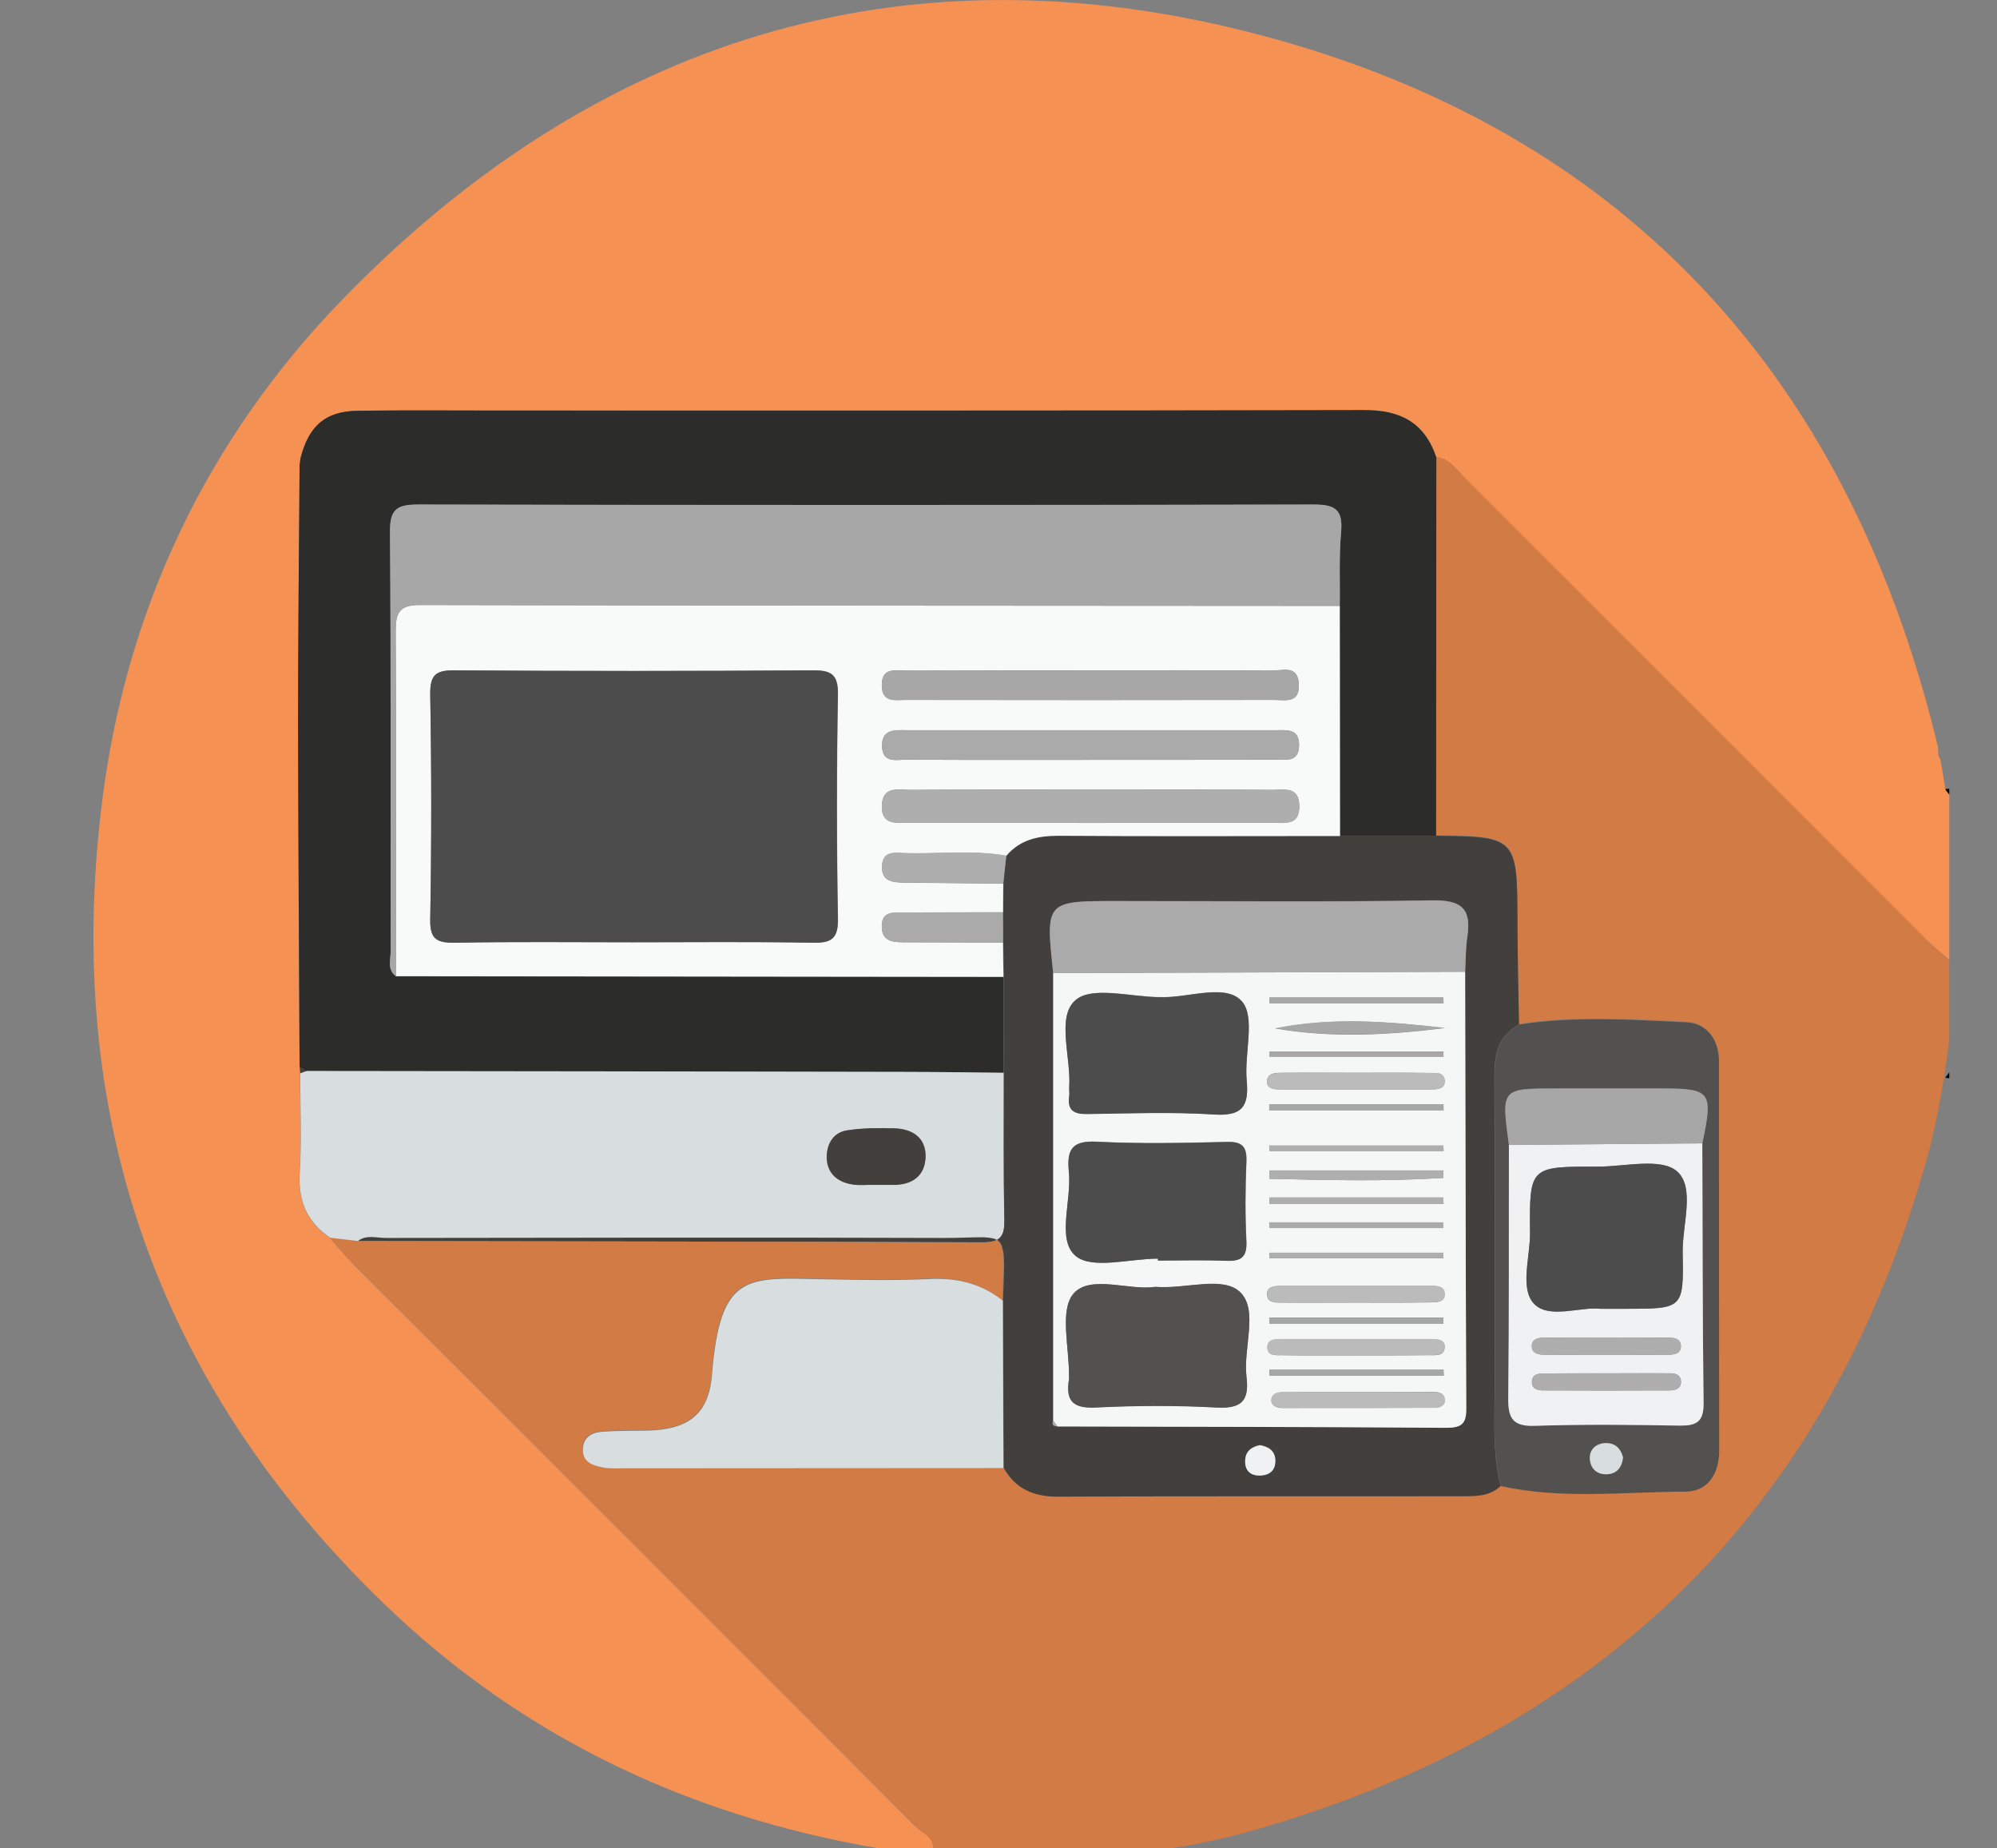 <?xml version="1.0" encoding="utf-8"?>
<!-- Generator: Adobe Illustrator 20.1.0, SVG Export Plug-In . SVG Version: 6.00 Build 0)  -->
<svg version="1.1" id="Layer_1" xmlns="http://www.w3.org/2000/svg" xmlns:xlink="http://www.w3.org/1999/xlink" x="0px" y="0px"
	 viewBox="0 0 907.9 840" style="enable-background:new 0 0 907.9 840;" xml:space="preserve">
<rect x="0" y="0" width="907.9" height="840" fill="#808080" stroke="none"/>
<style type="text/css">
	.st0{fill:#F69154;}
	.st1{fill:#D37B45;}
	.st2{fill:#040201;}
	.st3{fill:#2C2C2B;}
	.st4{fill:#D8DEDF;}
	.st5{fill:#423F3D;}
	.st6{fill:#535150;}
	.st7{fill:#F8FAFA;}
	.st8{fill:#A8A7A7;}
	.st9{fill:#F5F6F6;}
	.st10{fill:#ABAAAA;}
	.st11{fill:#AEAEAE;}
	.st12{fill:#F0F1F2;}
	.st13{fill:#4C4C4C;}
	.st14{fill:#BCBBBB;}
</style>
<g>
	<path class="st0" d="M886.2,361.1v75.2c-4-3.5-8.2-6.9-12-10.6C805,356.5,735.9,287.3,666.6,218.1c-4-4-7.2-9.3-13.6-10.2
		c-5.3-15.8-16.4-21.6-32.8-21.5c-131,0.3-262,0.2-393.1,0.2c-21.5,0-42.9-0.2-64.4,0.1c-14.7,0.2-22.3,6.8-26.1,21.6
		c-0.1,1.1-0.3,2.1-0.4,3.2c-0.2,39.3-0.7,78.6-0.7,117.9c0,51.8,0.4,103.7,0.7,155.5c0.1,1,0.2,2,0.2,3c0,15.1,0.7,30.2-0.2,45.3
		c-0.8,12.9,3.4,22.4,13.8,29.5c3.5,4,6.9,8.2,10.7,12C245.8,659.7,331,744.8,416,830c3.3,3.3,9.9,5.2,7.9,12.2
		c-5.4-0.2-10.8,0.1-16.1-0.7c-89.6-13.8-168.7-49.9-234-113.3C71.1,628.6,28.9,506.6,46.3,365.3c10.8-87.6,47.4-165.1,109-228.8
		C270.2,18,410-26.1,569.8,15.1c61.3,15.8,113.9,40.8,158,74.3c35.8,27.3,66,60.2,90.6,98.5c27.7,43.1,48.4,93.1,62.1,149.3
		c0.1,0.5,0.2,1,0.4,1.5c0.1,0.3,0.1,0.7,0.2,1.1c0.1,1.8-0.2,4.1,1,5.1c0.8,4.5,1.6,9.1,2.3,13.7h0c0,0,0,0,0,0
		C885,359.5,885.6,360.3,886.2,361.1z"/>
	<path class="st1" d="M886.2,436.4v35.7c-1.9,16.7-4.8,33.1-8.7,49.1c0,0,0,0.1,0,0.1c-14.9,55.2-36.8,103.8-65.7,145.6
		c-0.4,0.5-0.7,1-1.1,1.5c-16.5,23.7-35.4,45.2-56.5,64.5c-0.1,0.1-0.2,0.2-0.3,0.2c-49.1,44.9-110.5,77.9-184.3,98.9
		c-44.7,12.8-90.7,14.1-136.8,12.2c-3-0.1-6-1.4-9-2.1c2-7-4.6-8.9-7.9-12.2c-85-85.3-170.2-170.3-255.3-255.4
		c-3.8-3.8-7.1-8-10.7-12c4.2,0.5,8.5,1,12.7,1.5c3.9-2.9,8.4-1.4,12.6-1.4c84.8-0.1,169.5-0.3,254.3,0c7.8,0,13.4-0.4,17.3-0.3
		c0.2,0,0.4,0,0.6,0c1.7,0,3.1,0.2,4.3,0.6c0.1,0,0.3,0.1,0.4,0.1c0.3,0.1,0.7,0.3,0.9,0.4h0c0.1,0.1,0.2,0.1,0.3,0.2
		c0.1,0.1,0.2,0.2,0.3,0.3c0.1,0.1,0.2,0.1,0.2,0.2c0.1,0.1,0.1,0.1,0.2,0.2c0.1,0.1,0.2,0.2,0.2,0.2c0.1,0.1,0.2,0.2,0.3,0.4
		c0,0,0,0,0,0c0.1,0.1,0.1,0.2,0.2,0.3c0.5,0.9,0.8,2,1.1,3.5c0,0.1,0,0.3,0.1,0.4c0.6,4.3,0.2,11.1-0.2,21.9
		c-9.9-7.9-21.1-10.5-33.8-9.9c-15.6,0.7-31.3,0.4-46.9,0.1c-35.3-0.6-47.8-3.6-51.5,43.4c-1.5,18.3-10.9,25.1-29.8,25.4
		c-6.7,0.1-13.4,0-20.1,0.5c-4.8,0.3-8.8,2.5-8.8,8.1c-0.1,5.8,4.6,7.2,9,8.1c3,0.6,6.2,0.4,9.4,0.4c57.6,0,115.2,0,172.9-0.1
		c5.4,9.5,13.5,13.1,24.5,13.1c61.3-0.3,122.6-0.1,183.9-0.2c6.3,0,12.6,0.1,17.6-4.7c27.8,6.1,56,2.6,84,2.5
		c10.6-0.1,15.2-8.8,15.2-18.7c0.2-59,0.1-117.9,0.1-176.9c0-10.1-5.8-17.3-14.8-17.7c-25.3-1.2-50.8-2.9-76,1
		c-0.3-16-0.7-32-0.7-48c-0.1-36.8-0.8-37.5-37-37.8c0.1-57.3,0.1-114.6,0.1-172c6.4,0.9,9.6,6.2,13.6,10.2
		c69.3,69.2,138.4,138.4,207.6,207.6C878,429.5,882.2,432.8,886.2,436.4z"/>
	<path class="st2" d="M886.2,487.4v2.7c-0.6-0.1-1.2-0.1-1.8-0.2C885,489.1,885.6,488.3,886.2,487.4z"/>
	<path class="st2" d="M886.2,358.5v2.7c-0.6-0.8-1.3-1.7-1.9-2.5c0,0,0,0,0,0h0C885,358.6,885.6,358.5,886.2,358.5z"/>
	<path class="st3" d="M653,207.9c0,57.3-0.1,114.6-0.1,172c-14.6,0-29.1,0-43.7,0c0-34.8,0-69.6-0.1-104.4
		c0.1-11.2-0.4-22.4,0.6-33.5c0.9-10.1-2.5-12.6-12.5-12.6c-135.7,0.4-271.3,0.3-407,0c-9.8,0-13,2.2-12.9,12.5
		c0.5,63.6,0.2,127.2,0.3,190.7c0,3.8-1.6,8.2,2.4,11.2c92.1,0.1,184.1,0.2,276.2,0.3c0,14.5,0.1,29.1,0.1,43.6
		c-15.2-0.1-30.4-0.4-45.6-0.4c-90.4-0.2-180.9-0.3-271.3-0.4c-1.1-0.7-2.1-1.3-3.2-2c-0.2-51.8-0.6-103.7-0.7-155.5
		c0-39.3,0.4-78.6,0.7-117.9c0.1-1.1,0.3-2.1,0.4-3.2c3.8-14.8,11.3-21.4,26.1-21.6c21.5-0.3,42.9-0.1,64.4-0.1
		c131,0,262,0.1,393.1-0.2C636.6,186.3,647.7,192.1,653,207.9z"/>
	<path class="st4" d="M456.3,487.6c-15.2-0.1-30.4-0.4-45.6-0.4c-90.4-0.2-180.9-0.3-271.3-0.4c-1,0.3-2,0.7-2.9,1
		c0,15.1,0.7,30.2-0.2,45.3c-0.8,12.9,3.4,22.4,13.8,29.5c4.2,0.5,8.5,1,12.7,1.5c94.7,0.2,189.4,0.2,284.1,0.6
		c2.8,0,4.9-0.3,6.4-1.1h0c2.6-1.4,3.4-4.2,3.3-8.9C456.1,532.3,456.3,510,456.3,487.6z M385.1,513.8c7-1.1,14.2-1.1,21.3-1
		c8.1,0.2,14.4,4,14.4,12.6c-0.1,9-6.1,13.3-15.2,13.1c-2.7-0.1-5.4,0-11.3,0c-0.8,0-4.9,0.4-8.8-0.6c-6.3-1.5-9.9-6-9.7-12.6
		C376.1,519.4,379.2,514.7,385.1,513.8z"/>
	<path class="st5" d="M136.6,208.2c-0.1,1.1-0.2,2.1-0.4,3.2C136.4,210.3,136.5,209.3,136.6,208.2z"/>
	<path class="st5" d="M139.4,486.8c-1,0.3-2,0.7-2.9,1c-0.1-1-0.1-2-0.2-3C137.3,485.5,138.4,486.2,139.4,486.8z"/>
	<path class="st5" d="M690.6,465.7c-0.3-16-0.7-32-0.7-48c-0.1-36.8-0.8-37.5-37-37.8c-14.6,0-29.1,0-43.7,0
		c-42.6,0-85.3,0.2-127.9-0.1c-9.4-0.1-17.5,1.7-23.8,9.1c-0.4,4.2-0.9,8.5-1.3,12.7c0,4.3-0.1,8.7-0.1,13c0,4.6,0,9.3,0,13.9
		c0.1,5.1,0.2,10.3,0.2,15.5c0,14.6,0.1,29.1,0.1,43.6c0,22.3-0.2,44.7,0.2,67c0.1,4.7-0.7,7.5-3.3,8.9c0.1,0.1,0.2,0.1,0.3,0.2
		c0.1,0.1,0.2,0.2,0.3,0.3c0.1,0.1,0.2,0.1,0.2,0.2c0.1,0.1,0.1,0.1,0.2,0.2c0.1,0.1,0.2,0.2,0.2,0.2c0.1,0.1,0.2,0.2,0.3,0.4
		c0,0,0,0,0,0c0.1,0.1,0.1,0.2,0.2,0.3c0.5,0.9,0.8,2,1.1,3.5c0,0.1,0,0.3,0.1,0.4c0.6,4.3,0.2,11.1-0.2,21.9
		c0.1,25.4,0.2,50.7,0.3,76.1c5.4,9.5,13.5,13.1,24.5,13.1c61.3-0.3,122.6-0.1,183.9-0.2c6.3,0,12.6,0.1,17.6-4.7
		c-4-15.3-2.7-31-2.8-46.6c-0.1-46.4,0.1-92.9-0.1-139.3C679.3,479.6,681,470.9,690.6,465.7z M572.3,670.6c-4.2-0.1-6.4-2.7-6.2-6.9
		c0.2-4.3,2.9-6.1,6.7-6.9c3.9,0.7,6.8,2.5,7,6.7C580.1,668.5,576.9,670.7,572.3,670.6z M667.1,425.7c-0.8,5.3-0.7,10.6-1,16
		c0.1,66.1,0.2,132.2,0.6,198.3c0,7.2-2.2,8.9-9.1,8.9c-58.9-0.4-117.9-0.4-176.8-0.6c-2,0.1-2.7-0.8-1.9-2.7
		c0-67.8,0-135.6,0-203.4c-3.5-32.7-3.5-32.7,29-32.7c47.8,0,95.6,0.5,143.4-0.3C664.5,409,669,413,667.1,425.7z M452.2,563.1
		c-0.1,0-0.3-0.1-0.4-0.1c-1.1-0.3-2.5-0.5-4.3-0.6c-0.2,0-0.4,0-0.6,0c-4-0.1-9.6,0.3-17.3,0.3c-84.8-0.3-169.5-0.1-254.3,0
		c-4.2,0-8.7-1.6-12.6,1.4c94.7,0.2,189.4,0.2,284.1,0.6c2.8,0,4.9-0.3,6.4-1.1C452.9,563.4,452.6,563.2,452.2,563.1z"/>
	<path class="st4" d="M455.9,591.2c0.1,25.4,0.2,50.7,0.3,76.1c-57.6,0-115.2,0.1-172.9,0.1c-3.1,0-6.3,0.2-9.3-0.4
		c-4.4-0.9-9.1-2.3-9-8.1c0.1-5.6,4.1-7.8,8.8-8.1c6.7-0.5,13.4-0.4,20.1-0.5c18.9-0.4,28.3-7.2,29.8-25.4
		c3.8-47.1,16.2-44,51.5-43.4c15.6,0.3,31.3,0.6,46.9-0.1C434.8,580.7,446,583.3,455.9,591.2z"/>
	<path class="st6" d="M781.5,482.4c0-10.1-5.8-17.3-14.8-17.7c-25.3-1.2-50.8-2.9-76,1c-9.6,5.2-11.3,14-11.2,23.9
		c0.2,46.5,0,92.9,0.1,139.3c0,15.6-1.2,31.2,2.8,46.6c27.8,6.1,56,2.6,84,2.5c10.6-0.1,15.2-8.8,15.2-18.7
		C781.5,600.4,781.5,541.4,781.5,482.4z M730.6,670.1c-4.7,0.2-7.6-2.7-7.8-7.1c-0.2-3.9,2.5-6.6,6.4-7c4.4-0.4,7.5,1.8,8.6,6.5
		C737.4,666.7,735.3,669.9,730.6,670.1z M774.5,637.7c0.1,8.8-3.4,10.4-11.1,10.2c-21.9-0.4-43.8-0.6-65.7,0.1
		c-9.6,0.3-12.1-3.1-12-12.3c0.5-38.5,0.3-76.9,0.3-115.4c-3.5-25.6-3.5-25.6,21.3-25.6h48.2c22.4,0,23.5,1.5,18.5,24.9
		C774.1,559,774,598.4,774.5,637.7z"/>
	<path class="st7" d="M609.1,275.4c-139.4-0.1-278.8-0.1-418.3-0.4c-9.4,0-10.9,3.7-10.9,11.9c0.3,52.3,0.1,104.6,0.1,156.8
		c92.1,0.1,184.1,0.2,276.2,0.3c-0.1-5.1-0.2-10.3-0.2-15.5c-15.1-0.1-30.2-0.2-45.3-0.2c-5.4,0-10-0.7-9.8-7.6
		c0.2-6.8,5.5-5.8,9.8-5.8c15.1-0.2,30.2-0.2,45.3-0.2c0-4.3,0.1-8.7,0.1-13c-15.1-0.2-30.2-0.3-45.3-0.5c-5.3-0.1-10.2-0.7-9.8-7.7
		c0.4-6.7,5.7-5.9,9.9-5.7c15.5,0.5,31.1-1.5,46.6,1.2c6.3-7.4,14.4-9.1,23.8-9.1c42.6,0.3,85.3,0.1,127.9,0.1
		C609.2,345,609.1,310.2,609.1,275.4z M412.2,304.8c28.2-0.1,56.3-0.1,84.5-0.1c27.3,0,54.5-0.1,81.8,0.1c4.7,0,11.6-2.7,12,6.2
		c0.4,8.9-6.3,7.1-11.2,7.1c-55.9,0.1-111.7,0.1-167.6,0c-4.6,0-10.6,1.4-10.8-6.3C400.6,303.1,407.2,304.8,412.2,304.8z
		 M590.6,338.8c-0.1,7.8-5.9,6.5-10.6,6.5c-27.8,0.1-55.5,0.1-83.3,0.1c-28.2,0-56.4,0.1-84.6-0.1c-4.5,0-10.8,1.8-11.1-6
		c-0.2-8.2,6.1-7.4,11.4-7.4c56,0,111.9,0,167.9,0C585.1,331.9,590.7,331.1,590.6,338.8z M369.5,428.5c-27.3-0.5-54.6-0.2-81.9-0.2
		c-26.9,0-53.7-0.3-80.6,0.2c-8.3,0.1-11.6-1.4-11.4-10.7c0.6-34,0.6-68,0-102.1c-0.1-8.9,2.4-11.1,11.2-11
		c54.2,0.4,108.3,0.3,162.5,0c8.3-0.1,11.8,1.5,11.7,10.8c-0.6,34-0.6,68.1,0,102.1C381.1,426.8,377.9,428.6,369.5,428.5z
		 M578.6,373.9c-55,0.1-110.1,0.1-165.1,0c-5.5,0-12.8,1.5-12.6-7.7c0.3-9.1,7.6-7.2,13-7.2c27.8-0.2,55.5-0.1,83.2-0.1
		c27.3,0,54.6-0.1,81.9,0.1c5,0,11.4-1.6,11.7,7C591,375.5,584.1,373.9,578.6,373.9z"/>
	<path class="st8" d="M609.1,275.4c-139.4-0.1-278.8-0.1-418.3-0.4c-9.4,0-10.9,3.7-10.9,11.9c0.3,52.3,0.1,104.6,0.1,156.8
		c-4.1-3-2.4-7.4-2.4-11.2c-0.1-63.6,0.2-127.2-0.3-190.7c-0.1-10.3,3-12.5,12.9-12.5c135.7,0.3,271.3,0.3,407,0
		c10.1,0,13.4,2.5,12.5,12.6C608.7,253,609.3,264.2,609.1,275.4z"/>
	<path class="st5" d="M394.3,538.6c-0.8,0-4.9,0.4-8.7-0.6c-6.2-1.6-9.9-6-9.7-12.6c0.2-6,3.3-10.7,9.2-11.6
		c7-1.1,14.2-1.1,21.3-0.9c8.1,0.2,14.4,4,14.4,12.6c-0.1,9-6.1,13.3-15.2,13.1C402.9,538.6,400.3,538.6,394.3,538.6z"/>
	<path class="st9" d="M666.1,441.7c-62.4,0.2-124.8,0.4-187.3,0.6c0,67.8,0,135.6,0,203.4l1.9,2.7c58.9,0.1,117.9,0.2,176.8,0.6
		c6.9,0,9.2-1.7,9.1-8.9C666.3,573.9,666.3,507.8,666.1,441.7z M579.8,467.5c25.7-5.2,51.4-3.2,77.1-0.2
		C631.2,470.5,605.5,471.9,579.8,467.5z M656.3,480.3h-79.1c0-0.8,0-1.5,0-2.3h79.1C656.2,478.8,656.2,479.5,656.3,480.3z
		 M656.2,453.4c0,0.8,0.1,1.7,0.1,2.6h-79.1c0-0.9-0.1-1.7-0.1-2.6H656.2z M583.1,487.6c11.1-0.1,22.3,0,33.4,0
		c11.1,0,22.3-0.1,33.4,0.1c2.9,0,7.1-0.5,6.9,4.1c-0.1,3.3-3.7,3.4-6.3,3.4c-22.7,0.1-45.4,0.1-68.2,0c-2.7,0-6.2-0.1-6.3-3.4
		C576,487.4,580.1,487.7,583.1,487.6z M577.1,558.2c0-0.9,0-1.7-0.1-2.6h79c0,0.9,0.1,1.7,0.1,2.6H577.1z M656.1,569.4
		c0,0.8,0,1.7,0,2.5h-78.9c0-0.8-0.1-1.7-0.1-2.5H656.1z M577.1,535.8c0-1.3,0-2.5,0-3.8h79.1v3.4
		C629.8,537.1,603.4,536.4,577.1,535.8z M577.1,547.2c0-1,0-1.9,0-2.9h79.1c0,1,0,1.9,0.1,2.9H577.1z M577.2,523.2
		c-0.1-0.8-0.1-1.7-0.2-2.5h79.2c0,0.8,0.1,1.7,0.1,2.5H577.2z M577.1,504.8c0-0.9,0-1.8,0-2.8h79.2v2.8H577.1z M488.9,454.6
		c7.5-6.6,25.4-1.4,38.7-1.4c12.7,0.4,29.7-6.4,37,1.9c6.3,7.2,1,23.8,2.2,36.1c1.1,12-2.4,16.1-14.9,15.3
		c-19.1-1.2-38.3-0.5-57.5-0.2c-6.3,0.1-9.2-1.7-8.3-8.2c0.2-1.3-0.1-2.7,0-4C487,480.5,480.2,462.2,488.9,454.6z M486,532.4
		c-1-10,1.5-14.1,12.7-13.5c19.6,1,39.3,0.6,59,0.1c7-0.2,9.3,2,9,9c-0.5,12-0.6,24.1,0,36.2c0.3,7.5-2.7,9.1-9.4,8.8
		c-10.3-0.4-20.6-0.1-30.8-0.1c0-0.3,0-0.6,0-0.8c-12.9,0-30.1,5-37.5-1.3C480.3,563.3,487.3,545.6,486,532.4z M566.7,625.8
		c1.4,11.3-2.7,14.5-13.8,13.9c-18.2-1-36.6-0.9-54.8,0c-10.5,0.5-13.7-3.2-12.1-12.8c0.1-0.4,0-0.9,0-1.3c0.2-12.9-4.4-30,2-37.6
		c7.6-8.8,25.2-1.2,37.2-3c14.1,1.1,31-5.2,38.7,2.5C572.2,595.6,565.1,612.7,566.7,625.8z M582.2,584.5c22.7,0,45.4-0.1,68.1,0
		c2.6,0,6.1,0,6.4,3.3c0.3,4.6-3.9,4.1-6.8,4.2c-11.1,0.2-22.3,0.1-33.4,0.1c-11.1,0-22.3,0.1-33.4,0c-3,0-7.1,0.3-7.1-4
		C576,584.7,579.6,584.5,582.2,584.5z M656.2,601.6h-79.1c0-0.9,0-1.8,0-2.7h79.1C656.2,599.8,656.2,600.7,656.2,601.6z M576.2,612
		c0.2-3.3,3.7-3.3,6.3-3.3c22.7-0.1,45.4,0,68.1,0c2.6,0,6.2,0.1,6.2,3.4c0.1,4.4-4.1,3.9-7,3.9c-11.1,0.1-22.2,0.1-33.4,0.1
		c-11.1,0-22.2,0.1-33.4-0.1C580.1,616,576,616.5,576.2,612z M577.1,622.6h79.2c0,0.9,0,1.8,0.1,2.7h-79.2
		C577.1,624.4,577.1,623.5,577.1,622.6z M652.4,639.9c-23.1,0.1-46.3,0.1-69.4,0.1c-2.3,0-5-0.9-5-3.4c0-3.4,3.3-3.8,5.9-3.8
		c5.8-0.1,11.6-0.1,17.3-0.1c5.8,0,11.6,0,17.4,0c5.1,0,10.2,0,15.3,0c2.2,0,4.3,0,6.5,0c1.2,0,2.5,0,3.7,0c2.6,0,5.2,0,7.8,0
		c2.3,0,4.8,0.7,4.9,3.4C657.1,638.9,654.6,639.9,652.4,639.9z"/>
	<path class="st10" d="M666.1,441.7c-62.4,0.2-124.8,0.4-187.3,0.6c-3.5-32.7-3.5-32.7,29-32.7c47.8,0,95.6,0.5,143.4-0.3
		c13.3-0.2,17.8,3.8,15.9,16.5C666.3,431,666.4,436.3,666.1,441.7z"/>
	<path class="st11" d="M456.1,401.6c-15.1-0.2-30.2-0.3-45.3-0.5c-5.3-0.1-10.2-0.7-9.8-7.7c0.4-6.7,5.7-5.9,9.9-5.7
		c15.5,0.5,31.1-1.5,46.6,1.2C457,393.1,456.5,397.4,456.1,401.6z"/>
	<path class="st10" d="M456,428.5c-15.1-0.1-30.2-0.2-45.3-0.2c-5.4,0-10-0.7-9.8-7.6c0.2-6.8,5.5-5.8,9.7-5.9
		c15.1-0.2,30.2-0.1,45.3-0.2C456,419.3,456,423.9,456,428.5z"/>
	<path class="st12" d="M572.8,656.9c3.9,0.7,6.8,2.5,7,6.7c0.2,5-2.9,7.2-7.5,7.1c-4.2-0.1-6.4-2.6-6.2-6.9
		C566.3,659.5,569.1,657.7,572.8,656.9z"/>
	<path class="st10" d="M478.8,645.6c0.6,0.9,1.3,1.8,1.9,2.7C478.8,648.3,478.1,647.5,478.8,645.6z"/>
	<path class="st12" d="M773.9,519.7c-29.3,0.2-58.6,0.5-87.9,0.7c-0.1,38.5,0.1,76.9-0.3,115.4c-0.1,9.2,2.4,12.6,12,12.3
		c21.9-0.7,43.8-0.5,65.7-0.1c7.7,0.1,11.2-1.5,11.1-10.2C774,598.4,774.1,559,773.9,519.7z M759,632c-19.2,0.1-38.3,0.1-57.5,0
		c-2.8,0-5.5-0.9-5-4.5c0.3-2.9,2.9-3.1,5.1-3.2c9.8-0.1,19.6-0.1,29.4-0.1c9.4,0,18.7-0.1,28.1,0c2.2,0,4.7,0.4,5.1,3.2
		C764.6,631.2,761.8,632,759,632z M758.5,615.8c-9.8,0.1-19.6,0-29.4,0c-8.9,0-17.8,0.1-26.7,0c-2.7,0-5.9-0.4-6-3.8
		c-0.1-3.5,3.1-4,5.7-4c18.7-0.1,37.4-0.1,56.1,0c2.7,0,5.9,0.3,6,3.8C764.3,615.3,761.2,615.8,758.5,615.8z M765,569.5
		c0.5,25.4,0.1,25.4-25.9,25.4h-11.4c-9-1.1-23.4,4.8-30.2-2.2c-6.7-6.9-1.8-21.3-1.9-32.3c-0.3-30.1-0.1-30.2,30.5-30.1
		c12.5,0,29.1-4.2,36.3,2.1C770.8,539.7,764.7,556.7,765,569.5z"/>
	<path class="st8" d="M773.9,519.7c-29.3,0.2-58.6,0.5-87.9,0.7c-3.5-25.6-3.5-25.6,21.3-25.6c16.1,0,32.1,0,48.2,0
		C777.8,494.8,778.9,496.2,773.9,519.7z"/>
	<path class="st4" d="M737.9,662.5c-0.5,4.2-2.6,7.4-7.3,7.6c-4.7,0.2-7.6-2.7-7.8-7.1c-0.2-3.9,2.5-6.6,6.4-7
		C733.7,655.6,736.7,657.8,737.9,662.5z"/>
	<path class="st13" d="M287.6,428.3c-26.9,0-53.7-0.3-80.6,0.2c-8.3,0.1-11.6-1.4-11.4-10.7c0.6-34,0.6-68.1,0-102.1
		c-0.1-8.9,2.4-11.1,11.1-11c54.2,0.4,108.3,0.4,162.5,0c8.3,0,11.8,1.4,11.7,10.8c-0.6,34-0.6,68.1,0,102.1
		c0.2,9.2-3,11.1-11.5,10.9C342.2,428,314.9,428.3,287.6,428.3z"/>
	<path class="st11" d="M497.1,359c27.3,0,54.6-0.1,81.9,0.1c5,0,11.4-1.7,11.7,7c0.3,9.5-6.6,7.9-12.1,7.9
		c-55,0.1-110.1,0.1-165.1,0c-5.5,0-12.8,1.5-12.6-7.7c0.3-9.1,7.6-7.2,13-7.2C441.6,358.9,469.4,359,497.1,359z"/>
	<path class="st8" d="M496.7,304.8c27.3,0,54.5-0.1,81.8,0.1c4.7,0,11.6-2.7,12,6.2c0.4,8.9-6.3,7.1-11.2,7.1
		c-55.9,0.1-111.7,0.1-167.6,0c-4.6,0-10.6,1.4-10.8-6.3c-0.2-8.7,6.3-7,11.4-7C440.4,304.7,468.6,304.8,496.7,304.8z"/>
	<path class="st10" d="M496.7,345.4c-28.2,0-56.4,0.1-84.6-0.1c-4.5,0-10.8,1.8-11.1-6c-0.2-8.2,6.1-7.4,11.4-7.4
		c56,0,111.9,0,167.9,0c4.8,0,10.4-0.8,10.3,6.9c-0.1,7.8-5.9,6.5-10.6,6.5C552.2,345.4,524.5,345.4,496.7,345.4z"/>
	<path class="st6" d="M525.2,584.9c14,1.1,31-5.2,38.7,2.5c8.3,8.2,1.2,25.4,2.8,38.5c1.4,11.3-2.7,14.5-13.8,13.9
		c-18.2-1-36.6-0.9-54.8,0c-10.5,0.5-13.7-3.2-12.1-12.8c0.1-0.4,0-0.9,0-1.3c0.2-12.9-4.4-30,2-37.6
		C495.6,579.2,513.3,586.7,525.2,584.9z"/>
	<path class="st13" d="M527.6,453.3c12.7,0.4,29.7-6.4,37,1.9c6.3,7.2,1,23.8,2.2,36.1c1.1,12-2.4,16.1-14.9,15.3
		c-19.1-1.2-38.3-0.5-57.5-0.2c-6.3,0.1-9.2-1.7-8.3-8.2c0.2-1.3-0.1-2.7,0-4c0.9-13.6-5.9-31.9,2.8-39.5
		C496.4,448,514.3,453.3,527.6,453.3z"/>
	<path class="st13" d="M526.4,572.1c-12.9,0-30.1,5.1-37.5-1.3c-8.6-7.4-1.6-25.1-3-38.3c-1-10,1.5-14.1,12.7-13.5
		c19.6,1,39.3,0.6,59,0.1c7-0.2,9.3,2,9,9c-0.5,12-0.6,24.1,0,36.2c0.4,7.5-2.7,9.1-9.4,8.8c-10.3-0.4-20.5-0.1-30.8-0.1
		C526.5,572.6,526.4,572.3,526.4,572.1z"/>
	<path class="st14" d="M616.5,487.6c11.1,0,22.3-0.1,33.4,0.1c2.9,0,7.1-0.5,6.9,4.1c-0.1,3.3-3.7,3.4-6.3,3.4
		c-22.7,0.1-45.4,0.1-68.2,0c-2.7,0-6.2-0.1-6.3-3.4c-0.1-4.3,4-4,7-4.1C594.2,487.5,605.4,487.6,616.5,487.6z"/>
	<path class="st14" d="M616.6,592c-11.1,0-22.3,0.1-33.4,0c-3,0-7.1,0.3-7.1-4c-0.1-3.3,3.5-3.5,6.2-3.6c22.7,0,45.4,0,68.2,0
		c2.6,0,6.1,0,6.4,3.3c0.4,4.6-3.9,4.1-6.7,4.2C638.9,592.1,627.8,592,616.6,592z"/>
	<path class="st14" d="M616.4,616.1c-11.1,0-22.2,0.1-33.4-0.1c-2.9,0-7.1,0.4-6.8-4.1c0.2-3.3,3.7-3.3,6.3-3.3
		c22.7,0,45.4,0,68.1,0c2.6,0,6.2,0.1,6.2,3.4c0,4.4-4.1,3.9-7,3.9C638.6,616.2,627.5,616.1,616.4,616.1z"/>
	<path class="st14" d="M618.6,632.7c11.1,0,22.2,0,33.4,0.1c2.3,0,4.8,0.7,4.9,3.4c0.2,2.7-2.3,3.7-4.5,3.7
		c-23.1,0.1-46.3,0.1-69.4,0c-2.3,0-5-0.9-5-3.4c0-3.4,3.3-3.8,5.9-3.8C595.5,632.7,607,632.7,618.6,632.7z"/>
	<path class="st8" d="M656.9,467.2c-25.7,3.2-51.4,4.6-77.1,0.2C605.4,462.2,631.2,464.3,656.9,467.2z"/>
	<path class="st8" d="M656.2,504.8c-26.4,0-52.8,0-79.2,0c0-0.9,0-1.8,0-2.8c26.4,0,52.8,0,79.2,0
		C656.2,503,656.2,503.9,656.2,504.8z"/>
	<path class="st8" d="M577.1,453.4c26.4,0,52.8,0,79.1,0c0,0.9,0,1.7,0.1,2.6c-26.4,0-52.8,0-79.1,0
		C577.1,455.1,577.1,454.2,577.1,453.4z"/>
	<path class="st8" d="M577.1,478c26.4,0,52.7,0,79.1,0c0,0.8,0,1.5,0.1,2.3c-26.4,0-52.8,0-79.1,0
		C577.1,479.5,577.1,478.8,577.1,478z"/>
	<path class="st11" d="M577.1,532c26.4,0,52.7,0,79.1,0c0,1.1,0,2.3,0,3.4c-26.4,1.7-52.7,1-79.1,0.4
		C577.1,534.5,577.1,533.2,577.1,532z"/>
	<path class="st8" d="M656.2,601.7c-26.4,0-52.8,0-79.1,0c0-0.9,0-1.8,0-2.7c26.4,0,52.8,0,79.1,0
		C656.2,599.8,656.2,600.7,656.2,601.7z"/>
	<path class="st11" d="M577,520.7c26.4,0,52.8,0,79.2,0c0,0.8,0.1,1.7,0.1,2.5c-26.4,0-52.7,0-79.1,0
		C577.2,522.4,577.1,521.5,577,520.7z"/>
	<path class="st11" d="M656,571.9c-26.3,0-52.6,0-78.9,0c0-0.8-0.1-1.7-0.1-2.5c26.3,0,52.7,0,79,0
		C656.1,570.2,656.1,571.1,656,571.9z"/>
	<path class="st8" d="M577.1,622.6c26.4,0,52.8,0,79.2,0c0,0.9,0,1.8,0.1,2.7c-26.4,0-52.8,0-79.2,0
		C577.1,624.4,577.1,623.5,577.1,622.6z"/>
	<path class="st11" d="M577.1,544.3c26.4,0,52.7,0,79.1,0c0,1,0,1.9,0.1,2.9c-26.4,0-52.8,0-79.2,0
		C577.1,546.2,577.1,545.3,577.1,544.3z"/>
	<path class="st10" d="M577.1,555.6c26.3,0,52.7,0,79,0c0,0.9,0.1,1.7,0.1,2.6c-26.4,0-52.7,0-79.1,0
		C577.1,557.3,577.1,556.5,577.1,555.6z"/>
	<path class="st13" d="M727.7,594.9c-9-1.1-23.4,4.8-30.2-2.2c-6.7-6.9-1.8-21.3-1.9-32.3c-0.3-30.1-0.1-30.2,30.5-30.1
		c12.5,0,29.1-4.2,36.3,2.1c8.4,7.3,2.4,24.4,2.6,37.1c0.5,25.4,0.1,25.4-25.9,25.4C736,594.9,732.8,594.9,727.7,594.9z"/>
	<path class="st11" d="M729.1,615.8c-8.9,0-17.8,0.1-26.7,0c-2.7,0-5.9-0.4-6-3.8c-0.1-3.5,3.1-4,5.7-4c18.7-0.1,37.4-0.1,56.1,0
		c2.6,0,5.9,0.3,6,3.8c0.1,3.5-3,4-5.7,4C748.7,615.9,738.9,615.8,729.1,615.8z"/>
	<path class="st11" d="M731,624.3c9.4,0,18.7-0.1,28.1,0c2.2,0,4.7,0.4,5.1,3.2c0.4,3.6-2.3,4.5-5.1,4.5c-19.2,0.1-38.3,0.1-57.5,0
		c-2.8,0-5.5-0.9-5-4.5c0.3-2.9,2.9-3.2,5.1-3.2C711.4,624.2,721.2,624.3,731,624.3z"/>
</g>
</svg>
